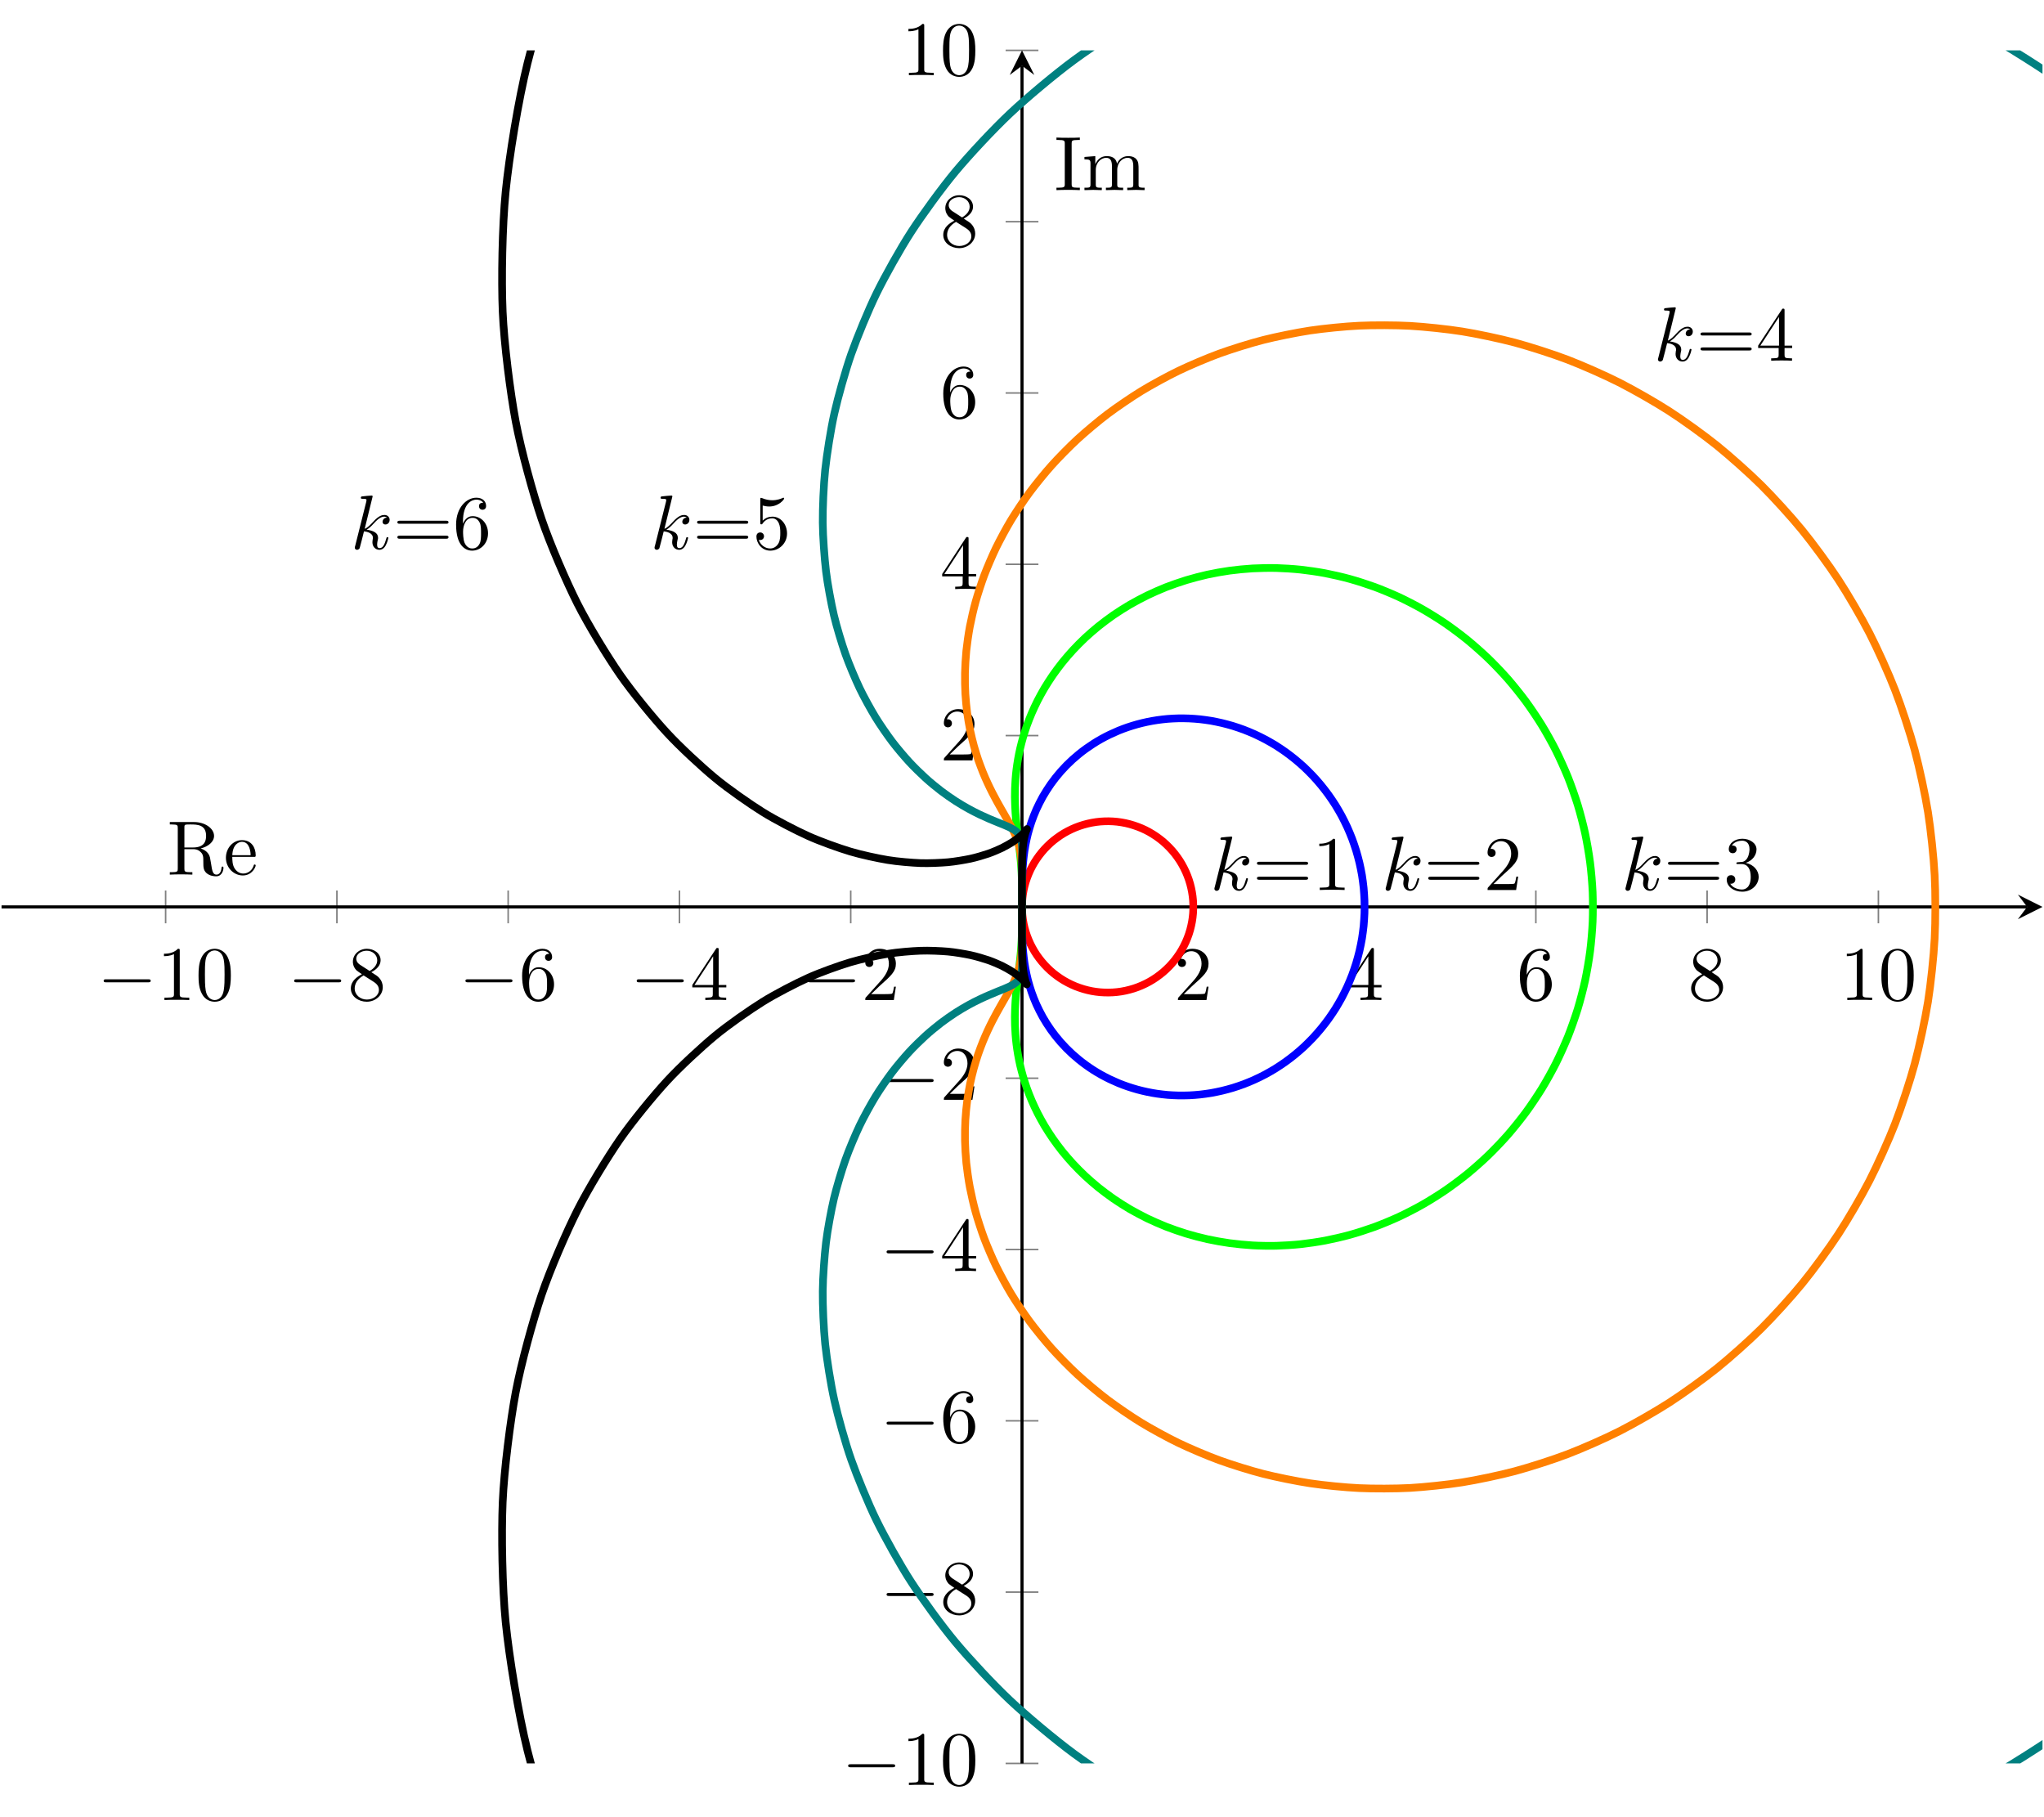 <?xml version="1.0" encoding="UTF-8"?>
<svg xmlns="http://www.w3.org/2000/svg" xmlns:xlink="http://www.w3.org/1999/xlink" width="264.903pt" height="235.45pt" viewBox="0 0 264.903 235.45" version="1.1">
<defs>
<g>
<symbol overflow="visible" id="glyph0-0">
<path style="stroke:none;" d=""/>
</symbol>
<symbol overflow="visible" id="glyph0-1">
<path style="stroke:none;" d="M 6.562 -2.297 C 6.734 -2.297 6.922 -2.297 6.922 -2.5 C 6.922 -2.688 6.734 -2.688 6.562 -2.688 L 1.172 -2.688 C 1 -2.688 0.828 -2.688 0.828 -2.5 C 0.828 -2.297 1 -2.297 1.172 -2.297 Z M 6.562 -2.297 "/>
</symbol>
<symbol overflow="visible" id="glyph1-0">
<path style="stroke:none;" d=""/>
</symbol>
<symbol overflow="visible" id="glyph1-1">
<path style="stroke:none;" d="M 2.938 -6.375 C 2.938 -6.625 2.938 -6.641 2.703 -6.641 C 2.078 -6 1.203 -6 0.891 -6 L 0.891 -5.688 C 1.094 -5.688 1.672 -5.688 2.188 -5.953 L 2.188 -0.781 C 2.188 -0.422 2.156 -0.312 1.266 -0.312 L 0.953 -0.312 L 0.953 0 C 1.297 -0.031 2.156 -0.031 2.562 -0.031 C 2.953 -0.031 3.828 -0.031 4.172 0 L 4.172 -0.312 L 3.859 -0.312 C 2.953 -0.312 2.938 -0.422 2.938 -0.781 Z M 2.938 -6.375 "/>
</symbol>
<symbol overflow="visible" id="glyph1-2">
<path style="stroke:none;" d="M 4.578 -3.188 C 4.578 -3.984 4.531 -4.781 4.188 -5.516 C 3.734 -6.484 2.906 -6.641 2.5 -6.641 C 1.891 -6.641 1.172 -6.375 0.75 -5.453 C 0.438 -4.766 0.391 -3.984 0.391 -3.188 C 0.391 -2.438 0.422 -1.547 0.844 -0.781 C 1.266 0.016 2 0.219 2.484 0.219 C 3.016 0.219 3.781 0.016 4.219 -0.938 C 4.531 -1.625 4.578 -2.406 4.578 -3.188 Z M 2.484 0 C 2.094 0 1.5 -0.25 1.328 -1.203 C 1.219 -1.797 1.219 -2.719 1.219 -3.312 C 1.219 -3.953 1.219 -4.609 1.297 -5.141 C 1.484 -6.328 2.234 -6.422 2.484 -6.422 C 2.812 -6.422 3.469 -6.234 3.656 -5.25 C 3.766 -4.688 3.766 -3.938 3.766 -3.312 C 3.766 -2.562 3.766 -1.891 3.656 -1.25 C 3.5 -0.297 2.938 0 2.484 0 Z M 2.484 0 "/>
</symbol>
<symbol overflow="visible" id="glyph1-3">
<path style="stroke:none;" d="M 1.625 -4.562 C 1.172 -4.859 1.125 -5.188 1.125 -5.359 C 1.125 -5.969 1.781 -6.391 2.484 -6.391 C 3.203 -6.391 3.844 -5.875 3.844 -5.156 C 3.844 -4.578 3.453 -4.109 2.859 -3.766 Z M 3.078 -3.609 C 3.797 -3.984 4.281 -4.5 4.281 -5.156 C 4.281 -6.078 3.406 -6.641 2.5 -6.641 C 1.5 -6.641 0.688 -5.906 0.688 -4.969 C 0.688 -4.797 0.703 -4.344 1.125 -3.875 C 1.234 -3.766 1.609 -3.516 1.859 -3.344 C 1.281 -3.047 0.422 -2.5 0.422 -1.5 C 0.422 -0.453 1.438 0.219 2.484 0.219 C 3.609 0.219 4.562 -0.609 4.562 -1.672 C 4.562 -2.031 4.453 -2.484 4.062 -2.906 C 3.875 -3.109 3.719 -3.203 3.078 -3.609 Z M 2.078 -3.188 L 3.312 -2.406 C 3.594 -2.219 4.062 -1.922 4.062 -1.312 C 4.062 -0.578 3.312 -0.062 2.5 -0.062 C 1.641 -0.062 0.922 -0.672 0.922 -1.5 C 0.922 -2.078 1.234 -2.719 2.078 -3.188 Z M 2.078 -3.188 "/>
</symbol>
<symbol overflow="visible" id="glyph1-4">
<path style="stroke:none;" d="M 1.312 -3.266 L 1.312 -3.516 C 1.312 -6.031 2.547 -6.391 3.062 -6.391 C 3.297 -6.391 3.719 -6.328 3.938 -5.984 C 3.781 -5.984 3.391 -5.984 3.391 -5.547 C 3.391 -5.234 3.625 -5.078 3.844 -5.078 C 4 -5.078 4.312 -5.172 4.312 -5.562 C 4.312 -6.156 3.875 -6.641 3.047 -6.641 C 1.766 -6.641 0.422 -5.359 0.422 -3.156 C 0.422 -0.484 1.578 0.219 2.5 0.219 C 3.609 0.219 4.562 -0.719 4.562 -2.031 C 4.562 -3.297 3.672 -4.25 2.562 -4.25 C 1.891 -4.25 1.516 -3.75 1.312 -3.266 Z M 2.5 -0.062 C 1.875 -0.062 1.578 -0.656 1.516 -0.812 C 1.328 -1.281 1.328 -2.078 1.328 -2.25 C 1.328 -3.031 1.656 -4.031 2.547 -4.031 C 2.719 -4.031 3.172 -4.031 3.484 -3.406 C 3.656 -3.047 3.656 -2.531 3.656 -2.047 C 3.656 -1.562 3.656 -1.062 3.484 -0.703 C 3.188 -0.109 2.734 -0.062 2.5 -0.062 Z M 2.5 -0.062 "/>
</symbol>
<symbol overflow="visible" id="glyph1-5">
<path style="stroke:none;" d="M 2.938 -1.641 L 2.938 -0.781 C 2.938 -0.422 2.906 -0.312 2.172 -0.312 L 1.969 -0.312 L 1.969 0 C 2.375 -0.031 2.891 -0.031 3.312 -0.031 C 3.734 -0.031 4.25 -0.031 4.672 0 L 4.672 -0.312 L 4.453 -0.312 C 3.719 -0.312 3.703 -0.422 3.703 -0.781 L 3.703 -1.641 L 4.688 -1.641 L 4.688 -1.953 L 3.703 -1.953 L 3.703 -6.484 C 3.703 -6.688 3.703 -6.75 3.531 -6.75 C 3.453 -6.75 3.422 -6.75 3.344 -6.625 L 0.281 -1.953 L 0.281 -1.641 Z M 2.984 -1.953 L 0.562 -1.953 L 2.984 -5.672 Z M 2.984 -1.953 "/>
</symbol>
<symbol overflow="visible" id="glyph1-6">
<path style="stroke:none;" d="M 1.266 -0.766 L 2.328 -1.797 C 3.875 -3.172 4.469 -3.703 4.469 -4.703 C 4.469 -5.844 3.578 -6.641 2.359 -6.641 C 1.234 -6.641 0.5 -5.719 0.5 -4.828 C 0.5 -4.281 1 -4.281 1.031 -4.281 C 1.203 -4.281 1.547 -4.391 1.547 -4.812 C 1.547 -5.062 1.359 -5.328 1.016 -5.328 C 0.938 -5.328 0.922 -5.328 0.891 -5.312 C 1.109 -5.969 1.656 -6.328 2.234 -6.328 C 3.141 -6.328 3.562 -5.516 3.562 -4.703 C 3.562 -3.906 3.078 -3.125 2.516 -2.5 L 0.609 -0.375 C 0.5 -0.266 0.5 -0.234 0.5 0 L 4.203 0 L 4.469 -1.734 L 4.234 -1.734 C 4.172 -1.438 4.109 -1 4 -0.844 C 3.938 -0.766 3.281 -0.766 3.062 -0.766 Z M 1.266 -0.766 "/>
</symbol>
<symbol overflow="visible" id="glyph1-7">
<path style="stroke:none;" d="M 6.844 -3.266 C 7 -3.266 7.188 -3.266 7.188 -3.453 C 7.188 -3.656 7 -3.656 6.859 -3.656 L 0.891 -3.656 C 0.75 -3.656 0.562 -3.656 0.562 -3.453 C 0.562 -3.266 0.75 -3.266 0.891 -3.266 Z M 6.859 -1.328 C 7 -1.328 7.188 -1.328 7.188 -1.531 C 7.188 -1.719 7 -1.719 6.844 -1.719 L 0.891 -1.719 C 0.75 -1.719 0.562 -1.719 0.562 -1.531 C 0.562 -1.328 0.75 -1.328 0.891 -1.328 Z M 6.859 -1.328 "/>
</symbol>
<symbol overflow="visible" id="glyph1-8">
<path style="stroke:none;" d="M 2.891 -3.516 C 3.703 -3.781 4.281 -4.469 4.281 -5.266 C 4.281 -6.078 3.406 -6.641 2.453 -6.641 C 1.453 -6.641 0.688 -6.047 0.688 -5.281 C 0.688 -4.953 0.906 -4.766 1.203 -4.766 C 1.5 -4.766 1.703 -4.984 1.703 -5.281 C 1.703 -5.766 1.234 -5.766 1.094 -5.766 C 1.391 -6.266 2.047 -6.391 2.406 -6.391 C 2.828 -6.391 3.375 -6.172 3.375 -5.281 C 3.375 -5.156 3.344 -4.578 3.094 -4.141 C 2.797 -3.656 2.453 -3.625 2.203 -3.625 C 2.125 -3.609 1.891 -3.594 1.812 -3.594 C 1.734 -3.578 1.672 -3.562 1.672 -3.469 C 1.672 -3.359 1.734 -3.359 1.906 -3.359 L 2.344 -3.359 C 3.156 -3.359 3.531 -2.688 3.531 -1.703 C 3.531 -0.344 2.844 -0.062 2.406 -0.062 C 1.969 -0.062 1.219 -0.234 0.875 -0.812 C 1.219 -0.766 1.531 -0.984 1.531 -1.359 C 1.531 -1.719 1.266 -1.922 0.984 -1.922 C 0.734 -1.922 0.422 -1.781 0.422 -1.344 C 0.422 -0.438 1.344 0.219 2.438 0.219 C 3.656 0.219 4.562 -0.688 4.562 -1.703 C 4.562 -2.516 3.922 -3.297 2.891 -3.516 Z M 2.891 -3.516 "/>
</symbol>
<symbol overflow="visible" id="glyph1-9">
<path style="stroke:none;" d="M 4.469 -2 C 4.469 -3.188 3.656 -4.188 2.578 -4.188 C 2.109 -4.188 1.672 -4.031 1.312 -3.672 L 1.312 -5.625 C 1.516 -5.562 1.844 -5.5 2.156 -5.5 C 3.391 -5.5 4.094 -6.406 4.094 -6.531 C 4.094 -6.594 4.062 -6.641 3.984 -6.641 C 3.984 -6.641 3.953 -6.641 3.906 -6.609 C 3.703 -6.516 3.219 -6.312 2.547 -6.312 C 2.156 -6.312 1.688 -6.391 1.219 -6.594 C 1.141 -6.625 1.125 -6.625 1.109 -6.625 C 1 -6.625 1 -6.547 1 -6.391 L 1 -3.438 C 1 -3.266 1 -3.188 1.141 -3.188 C 1.219 -3.188 1.234 -3.203 1.281 -3.266 C 1.391 -3.422 1.75 -3.969 2.562 -3.969 C 3.078 -3.969 3.328 -3.516 3.406 -3.328 C 3.562 -2.953 3.594 -2.578 3.594 -2.078 C 3.594 -1.719 3.594 -1.125 3.344 -0.703 C 3.109 -0.312 2.734 -0.062 2.281 -0.062 C 1.562 -0.062 0.984 -0.594 0.812 -1.172 C 0.844 -1.172 0.875 -1.156 0.984 -1.156 C 1.312 -1.156 1.484 -1.406 1.484 -1.641 C 1.484 -1.891 1.312 -2.141 0.984 -2.141 C 0.844 -2.141 0.5 -2.062 0.5 -1.609 C 0.5 -0.75 1.188 0.219 2.297 0.219 C 3.453 0.219 4.469 -0.734 4.469 -2 Z M 4.469 -2 "/>
</symbol>
<symbol overflow="visible" id="glyph1-10">
<path style="stroke:none;" d="M 2.234 -3.516 L 2.234 -6.094 C 2.234 -6.328 2.234 -6.453 2.453 -6.484 C 2.547 -6.5 2.844 -6.5 3.047 -6.5 C 3.938 -6.5 5.047 -6.453 5.047 -5.016 C 5.047 -4.328 4.812 -3.516 3.344 -3.516 Z M 4.344 -3.391 C 5.297 -3.625 6.078 -4.234 6.078 -5.016 C 6.078 -5.969 4.938 -6.812 3.484 -6.812 L 0.344 -6.812 L 0.344 -6.5 L 0.594 -6.5 C 1.359 -6.5 1.375 -6.391 1.375 -6.031 L 1.375 -0.781 C 1.375 -0.422 1.359 -0.312 0.594 -0.312 L 0.344 -0.312 L 0.344 0 C 0.703 -0.031 1.422 -0.031 1.797 -0.031 C 2.188 -0.031 2.906 -0.031 3.266 0 L 3.266 -0.312 L 3.016 -0.312 C 2.25 -0.312 2.234 -0.422 2.234 -0.781 L 2.234 -3.297 L 3.375 -3.297 C 3.531 -3.297 3.953 -3.297 4.312 -2.953 C 4.688 -2.609 4.688 -2.297 4.688 -1.625 C 4.688 -0.984 4.688 -0.578 5.094 -0.203 C 5.5 0.156 6.047 0.219 6.344 0.219 C 7.125 0.219 7.297 -0.594 7.297 -0.875 C 7.297 -0.938 7.297 -1.047 7.172 -1.047 C 7.062 -1.047 7.062 -0.953 7.047 -0.891 C 6.984 -0.172 6.641 0 6.391 0 C 5.906 0 5.828 -0.516 5.688 -1.438 L 5.547 -2.234 C 5.375 -2.875 4.891 -3.203 4.344 -3.391 Z M 4.344 -3.391 "/>
</symbol>
<symbol overflow="visible" id="glyph1-11">
<path style="stroke:none;" d="M 1.109 -2.516 C 1.172 -4 2.016 -4.25 2.359 -4.25 C 3.375 -4.25 3.484 -2.906 3.484 -2.516 Z M 1.109 -2.297 L 3.891 -2.297 C 4.109 -2.297 4.141 -2.297 4.141 -2.516 C 4.141 -3.5 3.594 -4.469 2.359 -4.469 C 1.203 -4.469 0.281 -3.438 0.281 -2.188 C 0.281 -0.859 1.328 0.109 2.469 0.109 C 3.688 0.109 4.141 -1 4.141 -1.188 C 4.141 -1.281 4.062 -1.312 4 -1.312 C 3.922 -1.312 3.891 -1.25 3.875 -1.172 C 3.531 -0.141 2.625 -0.141 2.531 -0.141 C 2.031 -0.141 1.641 -0.438 1.406 -0.812 C 1.109 -1.281 1.109 -1.938 1.109 -2.297 Z M 1.109 -2.297 "/>
</symbol>
<symbol overflow="visible" id="glyph1-12">
<path style="stroke:none;" d="M 2.25 -6.031 C 2.25 -6.391 2.266 -6.5 3.062 -6.5 L 3.312 -6.5 L 3.312 -6.812 C 2.969 -6.781 2.188 -6.781 1.797 -6.781 C 1.422 -6.781 0.625 -6.781 0.281 -6.812 L 0.281 -6.5 L 0.531 -6.5 C 1.328 -6.5 1.359 -6.391 1.359 -6.031 L 1.359 -0.781 C 1.359 -0.422 1.328 -0.312 0.531 -0.312 L 0.281 -0.312 L 0.281 0 C 0.625 -0.031 1.422 -0.031 1.797 -0.031 C 2.188 -0.031 2.969 -0.031 3.312 0 L 3.312 -0.312 L 3.062 -0.312 C 2.266 -0.312 2.25 -0.422 2.25 -0.781 Z M 2.25 -6.031 "/>
</symbol>
<symbol overflow="visible" id="glyph1-13">
<path style="stroke:none;" d="M 1.094 -3.422 L 1.094 -0.75 C 1.094 -0.312 0.984 -0.312 0.312 -0.312 L 0.312 0 C 0.672 -0.016 1.172 -0.031 1.453 -0.031 C 1.703 -0.031 2.219 -0.016 2.562 0 L 2.562 -0.312 C 1.891 -0.312 1.781 -0.312 1.781 -0.75 L 1.781 -2.594 C 1.781 -3.625 2.5 -4.188 3.125 -4.188 C 3.766 -4.188 3.875 -3.656 3.875 -3.078 L 3.875 -0.75 C 3.875 -0.312 3.766 -0.312 3.094 -0.312 L 3.094 0 C 3.438 -0.016 3.953 -0.031 4.219 -0.031 C 4.469 -0.031 5 -0.016 5.328 0 L 5.328 -0.312 C 4.672 -0.312 4.562 -0.312 4.562 -0.75 L 4.562 -2.594 C 4.562 -3.625 5.266 -4.188 5.906 -4.188 C 6.531 -4.188 6.641 -3.656 6.641 -3.078 L 6.641 -0.75 C 6.641 -0.312 6.531 -0.312 5.859 -0.312 L 5.859 0 C 6.203 -0.016 6.719 -0.031 6.984 -0.031 C 7.25 -0.031 7.766 -0.016 8.109 0 L 8.109 -0.312 C 7.594 -0.312 7.344 -0.312 7.328 -0.609 L 7.328 -2.516 C 7.328 -3.375 7.328 -3.672 7.016 -4.031 C 6.875 -4.203 6.547 -4.406 5.969 -4.406 C 5.141 -4.406 4.688 -3.812 4.531 -3.422 C 4.391 -4.297 3.656 -4.406 3.203 -4.406 C 2.469 -4.406 2 -3.984 1.719 -3.359 L 1.719 -4.406 L 0.312 -4.297 L 0.312 -3.984 C 1.016 -3.984 1.094 -3.922 1.094 -3.422 Z M 1.094 -3.422 "/>
</symbol>
<symbol overflow="visible" id="glyph2-0">
<path style="stroke:none;" d=""/>
</symbol>
<symbol overflow="visible" id="glyph2-1">
<path style="stroke:none;" d="M 2.859 -6.812 C 2.859 -6.812 2.859 -6.922 2.734 -6.922 C 2.5 -6.922 1.781 -6.844 1.516 -6.812 C 1.438 -6.812 1.328 -6.797 1.328 -6.625 C 1.328 -6.5 1.422 -6.5 1.562 -6.5 C 2.047 -6.5 2.062 -6.438 2.062 -6.328 L 2.031 -6.125 L 0.594 -0.391 C 0.547 -0.25 0.547 -0.234 0.547 -0.172 C 0.547 0.062 0.75 0.109 0.844 0.109 C 0.969 0.109 1.109 0.016 1.172 -0.094 C 1.219 -0.188 1.672 -2.031 1.734 -2.281 C 2.078 -2.25 2.891 -2.094 2.891 -1.438 C 2.891 -1.359 2.891 -1.328 2.859 -1.219 C 2.844 -1.109 2.828 -0.984 2.828 -0.875 C 2.828 -0.297 3.219 0.109 3.734 0.109 C 4.031 0.109 4.312 -0.047 4.531 -0.422 C 4.781 -0.859 4.891 -1.406 4.891 -1.422 C 4.891 -1.531 4.797 -1.531 4.766 -1.531 C 4.672 -1.531 4.656 -1.484 4.625 -1.344 C 4.422 -0.625 4.203 -0.109 3.766 -0.109 C 3.562 -0.109 3.438 -0.219 3.438 -0.578 C 3.438 -0.75 3.484 -0.984 3.516 -1.141 C 3.562 -1.312 3.562 -1.344 3.562 -1.453 C 3.562 -2.094 2.938 -2.375 2.078 -2.5 C 2.391 -2.672 2.719 -2.984 2.938 -3.234 C 3.422 -3.766 3.875 -4.188 4.359 -4.188 C 4.422 -4.188 4.438 -4.188 4.453 -4.172 C 4.578 -4.156 4.578 -4.156 4.672 -4.094 C 4.688 -4.094 4.688 -4.078 4.703 -4.062 C 4.234 -4.031 4.141 -3.641 4.141 -3.516 C 4.141 -3.359 4.25 -3.172 4.516 -3.172 C 4.781 -3.172 5.062 -3.391 5.062 -3.781 C 5.062 -4.078 4.828 -4.406 4.391 -4.406 C 4.109 -4.406 3.656 -4.328 2.938 -3.531 C 2.594 -3.156 2.203 -2.75 1.828 -2.609 Z M 2.859 -6.812 "/>
</symbol>
</g>
<clipPath id="clip1">
  <path d="M 261 115 L 264.902 115 L 264.902 120 L 261 120 Z M 261 115 "/>
</clipPath>
<clipPath id="clip2">
  <path d="M 110 28 L 264.707 28 L 264.707 207 L 110 207 Z M 110 28 "/>
</clipPath>
<clipPath id="clip3">
  <path d="M 92 6.527 L 264.707 6.527 L 264.707 228.504 L 92 228.504 Z M 92 6.527 "/>
</clipPath>
<clipPath id="clip4">
  <path d="M 50 6.527 L 264.707 6.527 L 264.707 228.504 L 50 228.504 Z M 50 6.527 "/>
</clipPath>
</defs>
<g id="surface1">
<path style="fill:none;stroke-width:0.199;stroke-linecap:butt;stroke-linejoin:miter;stroke:rgb(50%,50%,50%);stroke-opacity:1;stroke-miterlimit:10;" d="M -0 108.863 L -0 113.113 M 22.199 108.863 L 22.199 113.113 M 44.394 108.863 L 44.394 113.113 M 66.594 108.863 L 66.594 113.113 M 88.789 108.863 L 88.789 113.113 M 133.187 108.863 L 133.187 113.113 M 155.383 108.863 L 155.383 113.113 M 177.582 108.863 L 177.582 113.113 M 199.777 108.863 L 199.777 113.113 M 221.976 108.863 L 221.976 113.113 " transform="matrix(1,0,0,-1,21.465,228.504)"/>
<path style="fill:none;stroke-width:0.199;stroke-linecap:butt;stroke-linejoin:miter;stroke:rgb(50%,50%,50%);stroke-opacity:1;stroke-miterlimit:10;" d="M 108.863 0 L 113.113 0 M 108.863 22.199 L 113.113 22.199 M 108.863 44.395 L 113.113 44.395 M 108.863 66.594 L 113.113 66.594 M 108.863 88.789 L 113.113 88.789 M 108.863 133.188 L 113.113 133.188 M 108.863 155.383 L 113.113 155.383 M 108.863 177.582 L 113.113 177.582 M 108.863 199.777 L 113.113 199.777 M 108.863 221.977 L 113.113 221.977 " transform="matrix(1,0,0,-1,21.465,228.504)"/>
<path style="fill:none;stroke-width:0.399;stroke-linecap:butt;stroke-linejoin:miter;stroke:rgb(0%,0%,0%);stroke-opacity:1;stroke-miterlimit:10;" d="M -21.266 110.988 L 241.25 110.988 " transform="matrix(1,0,0,-1,21.465,228.504)"/>
<g clip-path="url(#clip1)" clip-rule="nonzero">
<path style=" stroke:none;fill-rule:nonzero;fill:rgb(0%,0%,0%);fill-opacity:1;" d="M 264.707 117.516 L 261.52 115.922 L 262.715 117.516 L 261.52 119.109 "/>
</g>
<path style="fill:none;stroke-width:0.399;stroke-linecap:butt;stroke-linejoin:miter;stroke:rgb(0%,0%,0%);stroke-opacity:1;stroke-miterlimit:10;" d="M 110.988 0 L 110.988 219.984 " transform="matrix(1,0,0,-1,21.465,228.504)"/>
<path style=" stroke:none;fill-rule:nonzero;fill:rgb(0%,0%,0%);fill-opacity:1;" d="M 132.453 6.527 L 130.859 9.715 L 132.453 8.52 L 134.047 9.715 "/>
<g style="fill:rgb(0%,0%,0%);fill-opacity:1;">
  <use xlink:href="#glyph0-1" x="12.609" y="129.584"/>
</g>
<g style="fill:rgb(0%,0%,0%);fill-opacity:1;">
  <use xlink:href="#glyph1-1" x="20.358" y="129.584"/>
  <use xlink:href="#glyph1-2" x="25.339" y="129.584"/>
</g>
<g style="fill:rgb(0%,0%,0%);fill-opacity:1;">
  <use xlink:href="#glyph0-1" x="37.297" y="129.584"/>
</g>
<g style="fill:rgb(0%,0%,0%);fill-opacity:1;">
  <use xlink:href="#glyph1-3" x="45.046" y="129.584"/>
</g>
<g style="fill:rgb(0%,0%,0%);fill-opacity:1;">
  <use xlink:href="#glyph0-1" x="59.494" y="129.584"/>
</g>
<g style="fill:rgb(0%,0%,0%);fill-opacity:1;">
  <use xlink:href="#glyph1-4" x="67.243" y="129.584"/>
</g>
<g style="fill:rgb(0%,0%,0%);fill-opacity:1;">
  <use xlink:href="#glyph0-1" x="81.692" y="129.584"/>
</g>
<g style="fill:rgb(0%,0%,0%);fill-opacity:1;">
  <use xlink:href="#glyph1-5" x="89.441" y="129.584"/>
</g>
<g style="fill:rgb(0%,0%,0%);fill-opacity:1;">
  <use xlink:href="#glyph0-1" x="103.889" y="129.584"/>
</g>
<g style="fill:rgb(0%,0%,0%);fill-opacity:1;">
  <use xlink:href="#glyph1-6" x="111.638" y="129.584"/>
</g>
<g style="fill:rgb(0%,0%,0%);fill-opacity:1;">
  <use xlink:href="#glyph1-6" x="152.158" y="129.584"/>
</g>
<g style="fill:rgb(0%,0%,0%);fill-opacity:1;">
  <use xlink:href="#glyph1-5" x="174.355" y="129.584"/>
</g>
<g style="fill:rgb(0%,0%,0%);fill-opacity:1;">
  <use xlink:href="#glyph1-4" x="196.553" y="129.584"/>
</g>
<g style="fill:rgb(0%,0%,0%);fill-opacity:1;">
  <use xlink:href="#glyph1-3" x="218.75" y="129.584"/>
</g>
<g style="fill:rgb(0%,0%,0%);fill-opacity:1;">
  <use xlink:href="#glyph1-1" x="238.457" y="129.584"/>
  <use xlink:href="#glyph1-2" x="243.438" y="129.584"/>
</g>
<g style="fill:rgb(0%,0%,0%);fill-opacity:1;">
  <use xlink:href="#glyph0-1" x="109.094" y="231.299"/>
</g>
<g style="fill:rgb(0%,0%,0%);fill-opacity:1;">
  <use xlink:href="#glyph1-1" x="116.843" y="231.299"/>
  <use xlink:href="#glyph1-2" x="121.824" y="231.299"/>
</g>
<g style="fill:rgb(0%,0%,0%);fill-opacity:1;">
  <use xlink:href="#glyph0-1" x="114.075" y="209.102"/>
</g>
<g style="fill:rgb(0%,0%,0%);fill-opacity:1;">
  <use xlink:href="#glyph1-3" x="121.824" y="209.102"/>
</g>
<g style="fill:rgb(0%,0%,0%);fill-opacity:1;">
  <use xlink:href="#glyph0-1" x="114.075" y="186.905"/>
</g>
<g style="fill:rgb(0%,0%,0%);fill-opacity:1;">
  <use xlink:href="#glyph1-4" x="121.824" y="186.905"/>
</g>
<g style="fill:rgb(0%,0%,0%);fill-opacity:1;">
  <use xlink:href="#glyph0-1" x="114.075" y="164.707"/>
</g>
<g style="fill:rgb(0%,0%,0%);fill-opacity:1;">
  <use xlink:href="#glyph1-5" x="121.824" y="164.707"/>
</g>
<g style="fill:rgb(0%,0%,0%);fill-opacity:1;">
  <use xlink:href="#glyph0-1" x="114.075" y="142.51"/>
</g>
<g style="fill:rgb(0%,0%,0%);fill-opacity:1;">
  <use xlink:href="#glyph1-6" x="121.824" y="142.51"/>
</g>
<g style="fill:rgb(0%,0%,0%);fill-opacity:1;">
  <use xlink:href="#glyph1-6" x="121.824" y="98.53"/>
</g>
<g style="fill:rgb(0%,0%,0%);fill-opacity:1;">
  <use xlink:href="#glyph1-5" x="121.824" y="76.333"/>
</g>
<g style="fill:rgb(0%,0%,0%);fill-opacity:1;">
  <use xlink:href="#glyph1-4" x="121.824" y="54.136"/>
</g>
<g style="fill:rgb(0%,0%,0%);fill-opacity:1;">
  <use xlink:href="#glyph1-3" x="121.824" y="31.938"/>
</g>
<g style="fill:rgb(0%,0%,0%);fill-opacity:1;">
  <use xlink:href="#glyph1-1" x="116.843" y="9.741"/>
  <use xlink:href="#glyph1-2" x="121.824" y="9.741"/>
</g>
<path style="fill:none;stroke-width:0.996;stroke-linecap:butt;stroke-linejoin:miter;stroke:rgb(100%,0%,0%);stroke-opacity:1;stroke-miterlimit:10;" d="M 110.988 110.988 C 110.988 110.988 110.996 111.387 111 111.535 C 111.008 111.688 111.027 111.934 111.043 112.086 C 111.058 112.234 111.086 112.481 111.109 112.629 C 111.133 112.781 111.176 113.02 111.203 113.172 C 111.234 113.32 111.289 113.559 111.324 113.707 C 111.363 113.852 111.43 114.09 111.472 114.234 C 111.519 114.379 111.594 114.613 111.648 114.754 C 111.699 114.899 111.789 115.125 111.847 115.266 C 111.906 115.406 112.004 115.629 112.07 115.77 C 112.137 115.906 112.246 116.125 112.32 116.258 C 112.39 116.391 112.512 116.606 112.59 116.734 C 112.672 116.863 112.801 117.07 112.887 117.195 C 112.972 117.324 113.113 117.524 113.207 117.645 C 113.297 117.766 113.449 117.957 113.547 118.074 C 113.644 118.192 113.805 118.375 113.906 118.488 C 114.008 118.602 114.18 118.777 114.289 118.883 C 114.394 118.992 114.574 119.16 114.687 119.262 C 114.801 119.363 114.988 119.52 115.105 119.617 C 115.222 119.711 115.418 119.859 115.543 119.949 C 115.664 120.039 115.863 120.18 115.992 120.266 C 116.121 120.348 116.328 120.477 116.457 120.555 C 116.59 120.633 116.805 120.75 116.937 120.82 C 117.074 120.891 117.293 121 117.43 121.063 C 117.57 121.125 117.793 121.223 117.933 121.281 C 118.078 121.34 118.305 121.422 118.449 121.473 C 118.594 121.524 118.824 121.598 118.972 121.641 C 119.117 121.684 119.355 121.746 119.504 121.781 C 119.652 121.817 119.89 121.867 120.039 121.895 C 120.187 121.926 120.43 121.965 120.582 121.984 C 120.734 122.004 120.976 122.031 121.129 122.047 C 121.277 122.059 121.523 122.074 121.676 122.078 C 121.828 122.086 122.07 122.086 122.222 122.086 C 122.375 122.086 122.621 122.074 122.773 122.067 C 122.926 122.055 123.168 122.035 123.32 122.02 C 123.472 122 123.715 121.969 123.863 121.945 C 124.015 121.918 124.254 121.875 124.402 121.844 C 124.551 121.813 124.789 121.754 124.937 121.715 C 125.086 121.676 125.32 121.606 125.465 121.559 C 125.609 121.516 125.84 121.434 125.984 121.379 C 126.125 121.328 126.351 121.234 126.492 121.176 C 126.633 121.113 126.855 121.012 126.992 120.945 C 127.129 120.879 127.344 120.766 127.476 120.692 C 127.609 120.617 127.82 120.492 127.949 120.41 C 128.078 120.332 128.285 120.195 128.41 120.109 C 128.535 120.024 128.73 119.879 128.851 119.785 C 128.972 119.695 129.164 119.539 129.281 119.442 C 129.394 119.344 129.578 119.18 129.687 119.074 C 129.801 118.969 129.972 118.797 130.078 118.688 C 130.183 118.578 130.351 118.399 130.449 118.285 C 130.551 118.168 130.707 117.981 130.801 117.863 C 130.894 117.742 131.043 117.547 131.129 117.422 C 131.219 117.297 131.355 117.098 131.437 116.969 C 131.519 116.84 131.644 116.629 131.722 116.496 C 131.797 116.367 131.914 116.149 131.98 116.016 C 132.051 115.879 132.156 115.656 132.219 115.52 C 132.281 115.379 132.375 115.156 132.43 115.012 C 132.484 114.871 132.57 114.641 132.617 114.496 C 132.664 114.352 132.738 114.117 132.777 113.973 C 132.82 113.824 132.879 113.586 132.91 113.438 C 132.945 113.289 132.992 113.051 133.019 112.899 C 133.047 112.75 133.082 112.508 133.101 112.356 C 133.121 112.207 133.144 111.961 133.156 111.813 C 133.168 111.66 133.18 111.414 133.183 111.262 C 133.187 111.109 133.187 110.867 133.183 110.715 C 133.18 110.563 133.168 110.317 133.156 110.164 C 133.144 110.012 133.121 109.77 133.101 109.617 C 133.082 109.469 133.047 109.227 133.019 109.074 C 132.992 108.926 132.945 108.688 132.91 108.539 C 132.879 108.391 132.82 108.152 132.777 108.004 C 132.738 107.859 132.664 107.625 132.617 107.481 C 132.57 107.336 132.484 107.106 132.43 106.965 C 132.375 106.82 132.281 106.598 132.219 106.457 C 132.156 106.317 132.051 106.098 131.98 105.961 C 131.914 105.824 131.797 105.609 131.722 105.477 C 131.644 105.348 131.519 105.137 131.437 105.008 C 131.355 104.879 131.219 104.676 131.129 104.555 C 131.043 104.43 130.894 104.234 130.801 104.113 C 130.707 103.996 130.551 103.805 130.449 103.692 C 130.351 103.578 130.183 103.399 130.078 103.285 C 129.972 103.176 129.801 103.004 129.687 102.902 C 129.578 102.797 129.394 102.633 129.281 102.535 C 129.164 102.438 128.972 102.281 128.851 102.192 C 128.73 102.098 128.535 101.953 128.41 101.867 C 128.285 101.777 128.078 101.645 127.949 101.563 C 127.82 101.484 127.609 101.359 127.476 101.285 C 127.344 101.211 127.129 101.098 126.992 101.031 C 126.855 100.965 126.633 100.863 126.492 100.801 C 126.351 100.742 126.125 100.649 125.984 100.594 C 125.84 100.543 125.609 100.461 125.465 100.414 C 125.32 100.371 125.086 100.301 124.937 100.262 C 124.789 100.223 124.551 100.164 124.402 100.133 C 124.254 100.102 124.015 100.059 123.863 100.031 C 123.715 100.008 123.472 99.977 123.32 99.957 C 123.168 99.942 122.926 99.918 122.773 99.91 C 122.621 99.902 122.375 99.891 122.222 99.891 C 122.07 99.887 121.828 99.891 121.676 99.899 C 121.523 99.902 121.277 99.918 121.129 99.93 C 120.976 99.945 120.734 99.973 120.582 99.992 C 120.43 100.012 120.187 100.051 120.039 100.078 C 119.89 100.109 119.652 100.16 119.504 100.195 C 119.355 100.231 119.117 100.293 118.972 100.336 C 118.824 100.379 118.594 100.453 118.449 100.504 C 118.305 100.551 118.078 100.637 117.933 100.695 C 117.793 100.754 117.57 100.848 117.43 100.914 C 117.293 100.977 117.074 101.086 116.937 101.156 C 116.805 101.227 116.59 101.344 116.457 101.422 C 116.328 101.5 116.121 101.629 115.992 101.711 C 115.863 101.797 115.664 101.934 115.543 102.024 C 115.418 102.113 115.222 102.266 115.105 102.359 C 114.988 102.457 114.801 102.613 114.687 102.715 C 114.574 102.817 114.394 102.984 114.289 103.09 C 114.18 103.199 114.008 103.375 113.906 103.488 C 113.805 103.598 113.644 103.785 113.547 103.902 C 113.449 104.02 113.297 104.211 113.207 104.332 C 113.113 104.453 112.972 104.652 112.887 104.777 C 112.801 104.906 112.672 105.113 112.59 105.242 C 112.512 105.371 112.39 105.586 112.32 105.719 C 112.246 105.852 112.137 106.07 112.07 106.207 C 112.004 106.344 111.906 106.57 111.847 106.711 C 111.789 106.848 111.699 107.078 111.648 107.219 C 111.594 107.363 111.519 107.598 111.472 107.742 C 111.43 107.887 111.363 108.121 111.324 108.27 C 111.289 108.418 111.234 108.656 111.203 108.805 C 111.176 108.957 111.133 109.195 111.109 109.348 C 111.086 109.496 111.058 109.738 111.043 109.891 C 111.027 110.043 111.008 110.285 111 110.438 C 110.996 110.59 110.988 110.988 110.988 110.988 " transform="matrix(1,0,0,-1,21.465,228.504)"/>
<path style="fill:none;stroke-width:0.996;stroke-linecap:butt;stroke-linejoin:miter;stroke:rgb(0%,0%,100%);stroke-opacity:1;stroke-miterlimit:10;" d="M 110.988 110.988 C 110.988 110.988 110.988 111.383 110.988 111.539 C 110.988 111.692 110.988 111.938 110.988 112.09 C 110.988 112.242 110.988 112.492 110.988 112.649 C 110.988 112.805 110.992 113.055 110.992 113.211 C 110.992 113.371 110.996 113.625 111 113.789 C 111 113.949 111.004 114.211 111.008 114.375 C 111.012 114.543 111.019 114.809 111.027 114.981 C 111.035 115.149 111.047 115.422 111.055 115.598 C 111.062 115.774 111.082 116.055 111.094 116.234 C 111.105 116.414 111.129 116.703 111.148 116.891 C 111.164 117.074 111.195 117.375 111.219 117.567 C 111.242 117.754 111.285 118.063 111.312 118.258 C 111.344 118.453 111.394 118.774 111.43 118.973 C 111.469 119.176 111.531 119.504 111.578 119.707 C 111.621 119.914 111.703 120.25 111.754 120.461 C 111.808 120.672 111.906 121.016 111.969 121.231 C 112.035 121.449 112.144 121.797 112.222 122.02 C 112.297 122.238 112.43 122.594 112.515 122.817 C 112.605 123.039 112.754 123.402 112.855 123.629 C 112.957 123.856 113.129 124.219 113.246 124.445 C 113.359 124.672 113.555 125.039 113.683 125.27 C 113.812 125.496 114.035 125.863 114.18 126.09 C 114.324 126.32 114.566 126.684 114.726 126.91 C 114.89 127.137 115.16 127.5 115.336 127.723 C 115.512 127.945 115.808 128.305 116.004 128.524 C 116.195 128.742 116.519 129.09 116.73 129.305 C 116.941 129.516 117.293 129.856 117.519 130.063 C 117.746 130.27 118.125 130.594 118.371 130.793 C 118.613 130.992 119.019 131.301 119.281 131.488 C 119.543 131.676 119.972 131.969 120.25 132.145 C 120.527 132.324 120.984 132.598 121.277 132.758 C 121.57 132.922 122.055 133.172 122.363 133.32 C 122.672 133.469 123.18 133.695 123.5 133.828 C 123.824 133.961 124.355 134.16 124.691 134.274 C 125.027 134.387 125.578 134.559 125.926 134.652 C 126.273 134.75 126.844 134.887 127.203 134.961 C 127.562 135.039 128.148 135.141 128.519 135.195 C 128.89 135.25 129.492 135.32 129.871 135.352 C 130.25 135.383 130.863 135.414 131.246 135.422 C 131.633 135.43 132.258 135.422 132.644 135.406 C 133.035 135.391 133.668 135.344 134.062 135.301 C 134.453 135.258 135.09 135.172 135.484 135.106 C 135.879 135.035 136.515 134.906 136.91 134.813 C 137.305 134.719 137.941 134.547 138.332 134.43 C 138.726 134.309 139.355 134.094 139.742 133.949 C 140.133 133.801 140.75 133.543 141.133 133.371 C 141.515 133.199 142.125 132.899 142.496 132.699 C 142.871 132.5 143.465 132.16 143.828 131.938 C 144.191 131.711 144.765 131.328 145.117 131.078 C 145.469 130.828 146.019 130.406 146.355 130.133 C 146.691 129.859 147.222 129.399 147.543 129.102 C 147.863 128.801 148.363 128.305 148.664 127.984 C 148.969 127.664 149.437 127.133 149.719 126.789 C 150.004 126.449 150.437 125.883 150.699 125.524 C 150.961 125.16 151.363 124.567 151.601 124.188 C 151.836 123.809 152.199 123.184 152.414 122.789 C 152.625 122.391 152.949 121.742 153.137 121.332 C 153.324 120.922 153.605 120.25 153.765 119.828 C 153.926 119.402 154.16 118.715 154.293 118.281 C 154.426 117.844 154.617 117.141 154.722 116.695 C 154.828 116.254 154.969 115.535 155.047 115.086 C 155.121 114.637 155.215 113.91 155.262 113.453 C 155.305 113 155.355 112.27 155.371 111.813 C 155.387 111.356 155.387 110.621 155.371 110.164 C 155.355 109.707 155.305 108.977 155.262 108.524 C 155.215 108.067 155.121 107.34 155.047 106.891 C 154.969 106.442 154.828 105.723 154.722 105.281 C 154.617 104.836 154.426 104.133 154.293 103.695 C 154.16 103.262 153.926 102.574 153.765 102.149 C 153.605 101.727 153.324 101.055 153.137 100.645 C 152.949 100.234 152.625 99.586 152.414 99.188 C 152.199 98.793 151.836 98.168 151.601 97.789 C 151.363 97.41 150.961 96.817 150.699 96.453 C 150.437 96.094 150.004 95.527 149.719 95.188 C 149.437 94.844 148.969 94.313 148.664 93.992 C 148.363 93.672 147.863 93.176 147.543 92.875 C 147.222 92.578 146.691 92.117 146.355 91.844 C 146.019 91.57 145.469 91.149 145.117 90.899 C 144.765 90.649 144.191 90.266 143.828 90.039 C 143.465 89.817 142.871 89.473 142.496 89.274 C 142.125 89.074 141.515 88.777 141.133 88.606 C 140.75 88.43 140.133 88.176 139.742 88.027 C 139.355 87.883 138.726 87.668 138.332 87.547 C 137.941 87.426 137.305 87.258 136.91 87.164 C 136.515 87.07 135.879 86.942 135.484 86.871 C 135.09 86.805 134.453 86.719 134.062 86.676 C 133.668 86.633 133.035 86.586 132.644 86.57 C 132.258 86.555 131.633 86.547 131.246 86.555 C 130.863 86.563 130.25 86.594 129.871 86.625 C 129.492 86.656 128.89 86.727 128.519 86.781 C 128.148 86.832 127.562 86.938 127.203 87.016 C 126.844 87.09 126.273 87.227 125.926 87.324 C 125.578 87.418 125.027 87.59 124.691 87.703 C 124.355 87.817 123.824 88.016 123.5 88.149 C 123.18 88.281 122.672 88.508 122.363 88.656 C 122.055 88.805 121.57 89.055 121.277 89.219 C 120.984 89.379 120.527 89.652 120.25 89.828 C 119.972 90.004 119.543 90.301 119.281 90.488 C 119.019 90.676 118.613 90.984 118.371 91.184 C 118.125 91.383 117.746 91.707 117.519 91.914 C 117.293 92.121 116.941 92.457 116.73 92.672 C 116.519 92.887 116.195 93.234 116.004 93.453 C 115.808 93.672 115.512 94.027 115.336 94.254 C 115.16 94.477 114.89 94.84 114.726 95.067 C 114.566 95.289 114.324 95.656 114.18 95.883 C 114.035 96.113 113.812 96.481 113.683 96.707 C 113.555 96.938 113.359 97.301 113.246 97.531 C 113.129 97.758 112.957 98.121 112.855 98.348 C 112.754 98.574 112.605 98.934 112.515 99.16 C 112.43 99.383 112.297 99.738 112.222 99.957 C 112.144 100.18 112.035 100.527 111.969 100.742 C 111.906 100.961 111.808 101.305 111.754 101.516 C 111.703 101.727 111.621 102.063 111.578 102.266 C 111.531 102.473 111.469 102.801 111.43 103 C 111.394 103.203 111.344 103.52 111.312 103.715 C 111.285 103.914 111.242 104.223 111.219 104.41 C 111.195 104.602 111.164 104.902 111.148 105.086 C 111.129 105.27 111.105 105.563 111.094 105.742 C 111.082 105.922 111.062 106.203 111.055 106.379 C 111.047 106.551 111.035 106.828 111.027 106.996 C 111.019 107.168 111.012 107.434 111.008 107.598 C 111.004 107.766 111 108.027 111 108.188 C 110.996 108.348 110.992 108.606 110.992 108.762 C 110.992 108.922 110.988 109.172 110.988 109.328 C 110.988 109.484 110.988 109.731 110.988 109.887 C 110.988 110.039 110.988 110.285 110.988 110.438 C 110.988 110.59 110.988 110.988 110.988 110.988 " transform="matrix(1,0,0,-1,21.465,228.504)"/>
<path style="fill:none;stroke-width:0.996;stroke-linecap:butt;stroke-linejoin:miter;stroke:rgb(0%,100%,0%);stroke-opacity:1;stroke-miterlimit:10;" d="M 110.988 110.988 C 110.988 110.988 110.988 111.383 110.988 111.539 C 110.988 111.692 110.988 111.934 110.988 112.086 C 110.988 112.238 110.988 112.484 110.988 112.637 C 110.988 112.789 110.984 113.031 110.984 113.184 C 110.984 113.34 110.98 113.582 110.976 113.738 C 110.976 113.891 110.972 114.137 110.969 114.289 C 110.965 114.445 110.957 114.692 110.953 114.848 C 110.945 115.004 110.937 115.254 110.93 115.41 C 110.922 115.57 110.906 115.824 110.894 115.984 C 110.887 116.145 110.867 116.406 110.855 116.57 C 110.84 116.734 110.816 117 110.801 117.172 C 110.785 117.34 110.758 117.617 110.738 117.793 C 110.719 117.969 110.683 118.258 110.664 118.442 C 110.64 118.625 110.605 118.93 110.578 119.121 C 110.555 119.317 110.515 119.633 110.488 119.84 C 110.465 120.043 110.422 120.379 110.394 120.598 C 110.371 120.817 110.328 121.172 110.305 121.406 C 110.277 121.637 110.238 122.02 110.215 122.266 C 110.195 122.516 110.16 122.922 110.14 123.188 C 110.125 123.453 110.097 123.891 110.09 124.172 C 110.078 124.453 110.066 124.922 110.062 125.223 C 110.062 125.524 110.066 126.024 110.078 126.344 C 110.09 126.668 110.117 127.199 110.144 127.539 C 110.168 127.879 110.222 128.445 110.269 128.805 C 110.312 129.164 110.402 129.762 110.469 130.141 C 110.535 130.52 110.66 131.149 110.754 131.543 C 110.847 131.941 111.015 132.598 111.137 133.012 C 111.258 133.426 111.48 134.106 111.633 134.535 C 111.789 134.965 112.062 135.664 112.254 136.106 C 112.445 136.547 112.777 137.266 113.008 137.715 C 113.238 138.164 113.637 138.895 113.91 139.352 C 114.18 139.805 114.652 140.539 114.969 140.996 C 115.285 141.453 115.828 142.188 116.191 142.637 C 116.555 143.09 117.172 143.816 117.586 144.258 C 117.996 144.703 118.695 145.41 119.156 145.84 C 119.617 146.27 120.394 146.949 120.906 147.359 C 121.418 147.77 122.277 148.414 122.836 148.801 C 123.394 149.184 124.336 149.785 124.941 150.137 C 125.551 150.492 126.566 151.035 127.222 151.352 C 127.879 151.672 128.969 152.149 129.668 152.426 C 130.371 152.699 131.531 153.102 132.273 153.328 C 133.012 153.555 134.238 153.875 135.015 154.047 C 135.797 154.219 137.078 154.449 137.89 154.559 C 138.703 154.672 140.031 154.801 140.871 154.848 C 141.711 154.895 143.082 154.922 143.945 154.899 C 144.805 154.879 146.207 154.789 147.082 154.695 C 147.961 154.602 149.379 154.395 150.265 154.227 C 151.152 154.059 152.578 153.731 153.465 153.484 C 154.351 153.242 155.773 152.785 156.652 152.465 C 157.531 152.141 158.937 151.559 159.801 151.16 C 160.668 150.758 162.043 150.051 162.883 149.57 C 163.726 149.09 165.058 148.262 165.871 147.703 C 166.68 147.149 167.957 146.195 168.726 145.566 C 169.5 144.934 170.707 143.863 171.433 143.164 C 172.16 142.465 173.285 141.281 173.957 140.516 C 174.629 139.746 175.66 138.461 176.273 137.633 C 176.883 136.801 177.812 135.422 178.355 134.535 C 178.898 133.652 179.715 132.188 180.183 131.254 C 180.652 130.316 181.347 128.777 181.742 127.801 C 182.133 126.824 182.695 125.223 183.008 124.211 C 183.316 123.203 183.746 121.551 183.969 120.512 C 184.191 119.477 184.48 117.789 184.613 116.734 C 184.75 115.68 184.894 113.973 184.941 112.91 C 184.984 111.844 184.984 110.129 184.941 109.067 C 184.894 108.004 184.75 106.297 184.613 105.242 C 184.48 104.184 184.191 102.5 183.969 101.461 C 183.746 100.426 183.316 98.774 183.008 97.762 C 182.695 96.754 182.133 95.152 181.742 94.176 C 181.347 93.199 180.652 91.66 180.183 90.723 C 179.715 89.789 178.898 88.324 178.355 87.438 C 177.812 86.555 176.883 85.172 176.273 84.344 C 175.66 83.516 174.629 82.231 173.957 81.461 C 173.285 80.695 172.16 79.512 171.433 78.813 C 170.707 78.109 169.5 77.039 168.726 76.41 C 167.957 75.781 166.68 74.828 165.871 74.274 C 165.058 73.715 163.726 72.883 162.883 72.406 C 162.043 71.926 160.668 71.219 159.801 70.817 C 158.937 70.418 157.531 69.836 156.652 69.512 C 155.773 69.192 154.351 68.734 153.465 68.492 C 152.578 68.246 151.152 67.918 150.265 67.75 C 149.379 67.582 147.961 67.375 147.082 67.281 C 146.207 67.188 144.805 67.098 143.945 67.078 C 143.082 67.055 141.711 67.078 140.871 67.129 C 140.031 67.176 138.703 67.305 137.89 67.418 C 137.078 67.527 135.797 67.758 135.015 67.93 C 134.238 68.102 133.012 68.422 132.273 68.649 C 131.531 68.871 130.371 69.277 129.668 69.551 C 128.969 69.828 127.879 70.305 127.222 70.621 C 126.566 70.942 125.551 71.484 124.941 71.836 C 124.336 72.192 123.394 72.789 122.836 73.176 C 122.277 73.563 121.418 74.207 120.906 74.617 C 120.394 75.027 119.617 75.707 119.156 76.137 C 118.695 76.567 117.996 77.274 117.586 77.719 C 117.172 78.16 116.555 78.887 116.191 79.336 C 115.828 79.789 115.285 80.524 114.969 80.981 C 114.652 81.438 114.18 82.172 113.91 82.625 C 113.637 83.082 113.238 83.809 113.008 84.262 C 112.777 84.711 112.445 85.43 112.254 85.871 C 112.062 86.313 111.789 87.012 111.633 87.442 C 111.48 87.871 111.258 88.551 111.137 88.965 C 111.015 89.379 110.847 90.031 110.754 90.43 C 110.66 90.828 110.535 91.453 110.469 91.836 C 110.402 92.215 110.312 92.809 110.269 93.172 C 110.222 93.531 110.168 94.094 110.144 94.438 C 110.117 94.777 110.09 95.309 110.078 95.629 C 110.066 95.953 110.062 96.449 110.062 96.754 C 110.066 97.055 110.078 97.524 110.09 97.805 C 110.097 98.086 110.125 98.524 110.14 98.789 C 110.16 99.055 110.195 99.461 110.215 99.711 C 110.238 99.957 110.277 100.34 110.305 100.57 C 110.328 100.801 110.371 101.16 110.394 101.379 C 110.422 101.598 110.465 101.934 110.488 102.137 C 110.515 102.344 110.555 102.66 110.578 102.856 C 110.605 103.047 110.64 103.352 110.664 103.535 C 110.683 103.719 110.719 104.008 110.738 104.184 C 110.758 104.359 110.785 104.637 110.801 104.805 C 110.816 104.977 110.84 105.242 110.855 105.406 C 110.867 105.57 110.887 105.832 110.894 105.992 C 110.906 106.152 110.922 106.406 110.93 106.567 C 110.937 106.723 110.945 106.973 110.953 107.129 C 110.957 107.285 110.965 107.531 110.969 107.688 C 110.972 107.84 110.976 108.086 110.976 108.238 C 110.98 108.395 110.984 108.637 110.984 108.789 C 110.984 108.945 110.988 109.188 110.988 109.34 C 110.988 109.492 110.988 109.738 110.988 109.891 C 110.988 110.043 110.988 110.285 110.988 110.438 C 110.988 110.59 110.988 110.988 110.988 110.988 " transform="matrix(1,0,0,-1,21.465,228.504)"/>
<g clip-path="url(#clip2)" clip-rule="nonzero">
<path style="fill:none;stroke-width:0.996;stroke-linecap:butt;stroke-linejoin:miter;stroke:rgb(100%,50%,0%);stroke-opacity:1;stroke-miterlimit:10;" d="M 110.988 110.988 C 110.988 110.988 110.988 111.383 110.988 111.539 C 110.988 111.692 110.988 111.934 110.988 112.086 C 110.988 112.238 110.988 112.484 110.988 112.637 C 110.988 112.789 110.988 113.031 110.988 113.184 C 110.988 113.336 110.988 113.578 110.988 113.731 C 110.988 113.883 110.988 114.125 110.984 114.277 C 110.984 114.43 110.984 114.672 110.98 114.824 C 110.98 114.973 110.976 115.215 110.976 115.363 C 110.972 115.516 110.969 115.754 110.961 115.902 C 110.957 116.051 110.949 116.289 110.941 116.438 C 110.933 116.582 110.922 116.82 110.91 116.965 C 110.898 117.113 110.875 117.348 110.859 117.492 C 110.844 117.637 110.812 117.871 110.789 118.016 C 110.765 118.164 110.722 118.395 110.687 118.543 C 110.656 118.688 110.597 118.926 110.555 119.074 C 110.515 119.223 110.437 119.465 110.383 119.617 C 110.328 119.77 110.234 120.02 110.168 120.18 C 110.097 120.34 109.98 120.602 109.898 120.774 C 109.816 120.942 109.672 121.223 109.574 121.41 C 109.476 121.594 109.305 121.899 109.191 122.102 C 109.078 122.305 108.883 122.641 108.754 122.867 C 108.625 123.094 108.406 123.469 108.262 123.723 C 108.117 123.977 107.875 124.406 107.719 124.692 C 107.562 124.977 107.305 125.461 107.137 125.789 C 106.972 126.113 106.699 126.664 106.531 127.035 C 106.359 127.402 106.082 128.031 105.914 128.449 C 105.746 128.871 105.476 129.582 105.312 130.055 C 105.152 130.527 104.898 131.328 104.754 131.859 C 104.609 132.391 104.387 133.285 104.265 133.879 C 104.144 134.469 103.969 135.465 103.883 136.121 C 103.797 136.774 103.687 137.871 103.648 138.586 C 103.605 139.305 103.578 140.5 103.597 141.277 C 103.613 142.055 103.687 143.348 103.773 144.184 C 103.859 145.016 104.055 146.399 104.222 147.285 C 104.39 148.168 104.722 149.633 104.984 150.559 C 105.246 151.488 105.738 153.016 106.101 153.981 C 106.469 154.941 107.137 156.516 107.617 157.504 C 108.097 158.488 108.957 160.09 109.558 161.086 C 110.16 162.078 111.226 163.684 111.957 164.672 C 112.691 165.66 113.969 167.242 114.836 168.203 C 115.703 169.168 117.203 170.699 118.207 171.617 C 119.211 172.539 120.933 173.988 122.074 174.848 C 123.215 175.707 125.16 177.035 126.433 177.816 C 127.711 178.594 129.867 179.777 131.273 180.453 C 132.676 181.129 135.035 182.133 136.558 182.688 C 138.082 183.242 140.625 184.039 142.258 184.453 C 143.887 184.867 146.594 185.418 148.316 185.676 C 150.043 185.934 152.883 186.219 154.683 186.301 C 156.48 186.387 159.43 186.379 161.281 186.277 C 163.133 186.172 166.152 185.856 168.039 185.555 C 169.922 185.254 172.972 184.613 174.867 184.106 C 176.758 183.598 179.801 182.621 181.676 181.906 C 183.547 181.191 186.543 179.871 188.371 178.945 C 190.199 178.02 193.097 176.367 194.855 175.234 C 196.613 174.102 199.375 172.117 201.031 170.785 C 202.687 169.449 205.269 167.152 206.805 165.629 C 208.336 164.106 210.699 161.512 212.082 159.816 C 213.469 158.117 215.57 155.254 216.781 153.399 C 217.996 151.547 219.805 148.441 220.824 146.453 C 221.844 144.465 223.332 141.16 224.144 139.059 C 224.957 136.953 226.094 133.488 226.683 131.301 C 227.273 129.113 228.043 125.531 228.402 123.281 C 228.758 121.035 229.148 117.383 229.265 115.106 C 229.387 112.828 229.387 109.149 229.265 106.871 C 229.148 104.594 228.758 100.942 228.402 98.695 C 228.043 96.445 227.273 92.863 226.683 90.676 C 226.094 88.484 224.957 85.02 224.144 82.918 C 223.332 80.817 221.844 77.512 220.824 75.524 C 219.805 73.531 217.996 70.43 216.781 68.578 C 215.57 66.723 213.469 63.859 212.082 62.16 C 210.699 60.465 208.336 57.867 206.805 56.348 C 205.269 54.824 202.687 52.524 201.031 51.191 C 199.375 49.859 196.613 47.875 194.855 46.742 C 193.097 45.609 190.199 43.953 188.371 43.027 C 186.543 42.102 183.547 40.785 181.676 40.07 C 179.801 39.356 176.758 38.379 174.867 37.871 C 172.972 37.363 169.922 36.723 168.039 36.422 C 166.152 36.121 163.133 35.805 161.281 35.699 C 159.43 35.598 156.48 35.59 154.683 35.676 C 152.883 35.758 150.043 36.043 148.316 36.301 C 146.594 36.559 143.887 37.109 142.258 37.524 C 140.625 37.938 138.082 38.734 136.558 39.289 C 135.035 39.844 132.676 40.848 131.273 41.524 C 129.867 42.199 127.711 43.383 126.433 44.16 C 125.16 44.938 123.215 46.27 122.074 47.129 C 120.933 47.988 119.211 49.438 118.207 50.356 C 117.203 51.277 115.703 52.809 114.836 53.77 C 113.969 54.734 112.691 56.316 111.957 57.305 C 111.226 58.293 110.16 59.895 109.558 60.891 C 108.957 61.887 108.097 63.488 107.617 64.473 C 107.137 65.457 106.469 67.031 106.101 67.996 C 105.738 68.961 105.246 70.488 104.984 71.414 C 104.722 72.344 104.39 73.809 104.222 74.692 C 104.055 75.578 103.859 76.961 103.773 77.793 C 103.687 78.629 103.613 79.922 103.597 80.699 C 103.578 81.473 103.605 82.672 103.648 83.387 C 103.687 84.106 103.797 85.203 103.883 85.856 C 103.969 86.508 104.144 87.508 104.265 88.098 C 104.387 88.688 104.609 89.586 104.754 90.117 C 104.898 90.649 105.152 91.449 105.312 91.922 C 105.476 92.395 105.746 93.106 105.914 93.524 C 106.082 93.945 106.359 94.57 106.531 94.942 C 106.699 95.313 106.972 95.863 107.137 96.188 C 107.305 96.512 107.562 97 107.719 97.285 C 107.875 97.57 108.117 98 108.262 98.254 C 108.406 98.504 108.625 98.883 108.754 99.109 C 108.883 99.336 109.078 99.672 109.191 99.875 C 109.305 100.078 109.476 100.383 109.574 100.567 C 109.672 100.75 109.816 101.031 109.898 101.203 C 109.98 101.375 110.097 101.637 110.168 101.797 C 110.234 101.957 110.328 102.207 110.383 102.359 C 110.437 102.512 110.515 102.754 110.555 102.902 C 110.597 103.051 110.656 103.285 110.687 103.434 C 110.722 103.582 110.765 103.813 110.789 103.961 C 110.812 104.106 110.844 104.34 110.859 104.484 C 110.875 104.629 110.898 104.863 110.91 105.012 C 110.922 105.156 110.933 105.391 110.941 105.539 C 110.949 105.688 110.957 105.926 110.961 106.074 C 110.969 106.223 110.972 106.461 110.976 106.613 C 110.976 106.762 110.98 107.004 110.98 107.152 C 110.984 107.305 110.984 107.547 110.984 107.699 C 110.988 107.848 110.988 108.094 110.988 108.246 C 110.988 108.395 110.988 108.641 110.988 108.793 C 110.988 108.945 110.988 109.188 110.988 109.34 C 110.988 109.492 110.988 109.738 110.988 109.891 C 110.988 110.043 110.988 110.285 110.988 110.438 C 110.988 110.59 110.988 110.988 110.988 110.988 " transform="matrix(1,0,0,-1,21.465,228.504)"/>
</g>
<g clip-path="url(#clip3)" clip-rule="nonzero">
<path style="fill:none;stroke-width:0.996;stroke-linecap:butt;stroke-linejoin:miter;stroke:rgb(0%,50%,50%);stroke-opacity:1;stroke-miterlimit:10;" d="M 110.988 110.988 C 110.988 110.988 110.988 111.383 110.988 111.539 C 110.988 111.692 110.988 111.934 110.988 112.086 C 110.988 112.238 110.988 112.484 110.988 112.637 C 110.988 112.789 110.988 113.031 110.988 113.184 C 110.988 113.336 110.988 113.582 110.988 113.734 C 110.988 113.887 110.988 114.129 110.988 114.281 C 110.988 114.434 110.988 114.68 110.992 114.828 C 110.992 114.981 110.992 115.223 110.992 115.375 C 110.992 115.527 110.996 115.77 110.996 115.918 C 110.996 116.07 111 116.309 111 116.457 C 111.004 116.606 111.004 116.84 111.008 116.988 C 111.008 117.133 111.012 117.363 111.012 117.504 C 111.012 117.649 111.012 117.871 111.012 118.008 C 111.012 118.145 111.008 118.359 111.004 118.492 C 111 118.621 110.992 118.824 110.984 118.949 C 110.972 119.07 110.957 119.262 110.937 119.375 C 110.922 119.492 110.89 119.668 110.859 119.77 C 110.832 119.875 110.777 120.035 110.73 120.133 C 110.687 120.227 110.601 120.371 110.535 120.457 C 110.469 120.543 110.347 120.676 110.254 120.754 C 110.16 120.836 109.988 120.957 109.863 121.035 C 109.738 121.113 109.508 121.231 109.34 121.313 C 109.172 121.391 108.875 121.52 108.664 121.609 C 108.449 121.695 108.07 121.848 107.808 121.953 C 107.543 122.063 107.078 122.25 106.762 122.387 C 106.441 122.527 105.883 122.774 105.508 122.953 C 105.129 123.137 104.476 123.465 104.043 123.707 C 103.605 123.949 102.859 124.383 102.371 124.703 C 101.879 125.024 101.047 125.594 100.508 126.008 C 99.969 126.418 99.066 127.156 98.488 127.684 C 97.91 128.207 96.953 129.141 96.351 129.797 C 95.75 130.453 94.765 131.606 94.16 132.41 C 93.555 133.211 92.578 134.617 91.992 135.578 C 91.406 136.543 90.476 138.215 89.937 139.348 C 89.398 140.484 88.566 142.441 88.105 143.75 C 87.64 145.063 86.961 147.309 86.609 148.801 C 86.262 150.289 85.785 152.824 85.586 154.488 C 85.387 156.149 85.18 158.961 85.164 160.785 C 85.148 162.606 85.273 165.664 85.48 167.633 C 85.691 169.598 86.203 172.867 86.672 174.949 C 87.14 177.027 88.097 180.461 88.855 182.621 C 89.617 184.781 91.07 188.316 92.148 190.516 C 93.226 192.715 95.215 196.277 96.637 198.469 C 98.055 200.656 100.609 204.168 102.383 206.293 C 104.156 208.418 107.293 211.785 109.426 213.789 C 111.558 215.793 115.277 218.918 117.765 220.742 C 120.254 222.566 124.535 225.352 127.363 226.93 C 130.187 228.512 135.004 230.856 138.144 232.137 C 141.281 233.414 146.578 235.223 149.992 236.145 C 153.406 237.063 159.113 238.25 162.758 238.758 C 166.398 239.266 172.433 239.75 176.242 239.801 C 180.055 239.852 186.316 239.57 190.23 239.129 C 194.148 238.691 200.519 237.59 204.469 236.637 C 208.414 235.68 214.777 233.731 218.68 232.25 C 222.578 230.766 228.805 227.957 232.578 225.949 C 236.351 223.938 242.308 220.281 245.871 217.758 C 249.437 215.231 254.992 210.762 258.273 207.75 C 261.551 204.738 266.582 199.508 269.496 196.051 C 272.414 192.594 276.805 186.684 279.293 182.832 C 281.777 178.981 285.426 172.481 287.426 168.301 C 289.426 164.121 292.238 157.145 293.703 152.711 C 295.168 148.277 297.082 140.949 297.973 136.34 C 298.867 131.731 299.836 124.192 300.137 119.492 C 300.437 114.793 300.437 107.18 300.137 102.484 C 299.836 97.785 298.867 90.246 297.973 85.637 C 297.082 81.027 295.168 73.699 293.703 69.266 C 292.238 64.832 289.426 57.856 287.426 53.676 C 285.426 49.496 281.777 42.996 279.293 39.145 C 276.805 35.293 272.414 29.383 269.496 25.922 C 266.582 22.465 261.551 17.238 258.273 14.227 C 254.992 11.215 249.437 6.746 245.871 4.219 C 242.308 1.695 236.351 -1.961 232.578 -3.973 C 228.805 -5.984 222.578 -8.789 218.68 -10.273 C 214.777 -11.758 208.414 -13.703 204.469 -14.66 C 200.519 -15.613 194.148 -16.715 190.23 -17.152 C 186.316 -17.594 180.055 -17.875 176.242 -17.824 C 172.433 -17.773 166.398 -17.289 162.758 -16.781 C 159.113 -16.273 153.406 -15.086 149.992 -14.168 C 146.578 -13.25 141.281 -11.437 138.144 -10.16 C 135.004 -8.883 130.187 -6.535 127.363 -4.953 C 124.535 -3.375 120.254 -0.59 117.765 1.234 C 115.277 3.059 111.558 6.184 109.426 8.188 C 107.293 10.191 104.156 13.559 102.383 15.684 C 100.609 17.809 98.055 21.32 96.637 23.508 C 95.215 25.695 93.226 29.262 92.148 31.461 C 91.07 33.656 89.617 37.195 88.855 39.356 C 88.097 41.516 87.14 44.949 86.672 47.027 C 86.203 49.109 85.691 52.379 85.48 54.344 C 85.273 56.309 85.148 59.367 85.164 61.191 C 85.18 63.016 85.387 65.824 85.586 67.488 C 85.785 69.152 86.262 71.688 86.609 73.176 C 86.961 74.664 87.64 76.914 88.105 78.227 C 88.566 79.535 89.398 81.492 89.937 82.629 C 90.476 83.762 91.406 85.434 91.992 86.399 C 92.578 87.359 93.555 88.766 94.16 89.567 C 94.765 90.367 95.75 91.524 96.351 92.18 C 96.953 92.836 97.91 93.77 98.488 94.293 C 99.066 94.82 99.969 95.555 100.508 95.969 C 101.047 96.383 101.879 96.953 102.371 97.274 C 102.859 97.594 103.605 98.027 104.043 98.27 C 104.476 98.512 105.129 98.84 105.508 99.02 C 105.883 99.203 106.441 99.449 106.762 99.586 C 107.078 99.727 107.543 99.914 107.808 100.024 C 108.07 100.129 108.449 100.277 108.664 100.367 C 108.875 100.457 109.172 100.586 109.34 100.664 C 109.508 100.746 109.738 100.863 109.863 100.942 C 109.988 101.02 110.16 101.141 110.254 101.223 C 110.347 101.301 110.469 101.434 110.535 101.52 C 110.601 101.606 110.687 101.75 110.73 101.844 C 110.777 101.942 110.832 102.102 110.859 102.203 C 110.89 102.309 110.922 102.484 110.937 102.598 C 110.957 102.715 110.972 102.906 110.984 103.027 C 110.992 103.149 111 103.356 111.004 103.484 C 111.008 103.617 111.012 103.832 111.012 103.969 C 111.012 104.106 111.012 104.328 111.012 104.473 C 111.012 104.613 111.008 104.844 111.008 104.988 C 111.004 105.137 111.004 105.371 111 105.52 C 111 105.668 110.996 105.906 110.996 106.059 C 110.996 106.207 110.992 106.449 110.992 106.602 C 110.992 106.75 110.992 106.996 110.992 107.145 C 110.988 107.297 110.988 107.543 110.988 107.695 C 110.988 107.848 110.988 108.09 110.988 108.242 C 110.988 108.395 110.988 108.641 110.988 108.793 C 110.988 108.945 110.988 109.188 110.988 109.34 C 110.988 109.492 110.988 109.738 110.988 109.891 C 110.988 110.043 110.988 110.285 110.988 110.438 C 110.988 110.59 110.988 110.988 110.988 110.988 " transform="matrix(1,0,0,-1,21.465,228.504)"/>
</g>
<g clip-path="url(#clip4)" clip-rule="nonzero">
<path style="fill:none;stroke-width:0.996;stroke-linecap:butt;stroke-linejoin:miter;stroke:rgb(0%,0%,0%);stroke-opacity:1;stroke-miterlimit:10;" d="M 110.988 110.988 C 110.988 110.988 110.988 111.383 110.988 111.539 C 110.988 111.692 110.988 111.934 110.988 112.086 C 110.988 112.238 110.988 112.484 110.988 112.637 C 110.988 112.789 110.988 113.031 110.988 113.184 C 110.988 113.336 110.988 113.582 110.988 113.734 C 110.988 113.887 110.988 114.129 110.988 114.281 C 110.988 114.434 110.988 114.68 110.988 114.832 C 110.988 114.984 110.988 115.231 110.992 115.383 C 110.992 115.535 110.992 115.781 110.992 115.934 C 110.996 116.086 110.996 116.328 111 116.481 C 111 116.633 111.004 116.879 111.008 117.031 C 111.012 117.184 111.019 117.426 111.027 117.578 C 111.031 117.731 111.043 117.969 111.055 118.117 C 111.062 118.266 111.078 118.504 111.094 118.649 C 111.105 118.793 111.129 119.024 111.148 119.16 C 111.164 119.301 111.199 119.52 111.219 119.645 C 111.242 119.774 111.281 119.973 111.308 120.09 C 111.332 120.203 111.379 120.379 111.406 120.473 C 111.433 120.57 111.48 120.707 111.504 120.781 C 111.531 120.852 111.574 120.949 111.59 120.988 C 111.609 121.031 111.633 121.074 111.633 121.078 C 111.637 121.086 111.629 121.067 111.601 121.031 C 111.578 120.996 111.515 120.906 111.449 120.828 C 111.383 120.754 111.246 120.594 111.121 120.473 C 110.996 120.352 110.75 120.125 110.547 119.965 C 110.344 119.809 109.961 119.52 109.656 119.332 C 109.355 119.149 108.793 118.82 108.371 118.617 C 107.949 118.418 107.176 118.078 106.609 117.887 C 106.047 117.695 105.027 117.387 104.301 117.234 C 103.578 117.082 102.285 116.859 101.387 116.777 C 100.484 116.699 98.902 116.625 97.82 116.664 C 96.738 116.707 94.851 116.856 93.59 117.067 C 92.328 117.274 90.156 117.738 88.722 118.168 C 87.293 118.598 84.859 119.461 83.285 120.172 C 81.711 120.883 79.062 122.238 77.387 123.281 C 75.711 124.328 72.926 126.266 71.199 127.695 C 69.472 129.125 66.648 131.727 64.941 133.586 C 63.23 135.441 60.496 138.77 58.887 141.09 C 57.281 143.41 54.773 147.508 53.363 150.305 C 51.953 153.102 49.836 157.981 48.726 161.254 C 47.617 164.531 46.066 170.176 45.367 173.902 C 44.668 177.629 43.863 183.984 43.683 188.117 C 43.504 192.25 43.625 199.219 44.07 203.688 C 44.515 208.152 45.73 215.602 46.898 220.305 C 48.066 225.008 50.515 232.762 52.488 237.582 C 54.457 242.399 58.262 250.242 61.094 255.035 C 63.926 259.832 69.164 267.52 72.887 272.133 C 76.609 276.742 83.312 284.012 87.933 288.27 C 92.551 292.531 100.695 299.098 106.176 302.828 C 111.66 306.563 121.164 312.141 127.441 315.172 C 133.719 318.207 144.449 322.524 151.422 324.695 C 158.39 326.867 170.152 329.668 177.676 330.832 C 185.203 332 197.746 333.063 205.66 333.102 C 213.574 333.141 226.605 332.293 234.715 331.113 C 242.82 329.938 256.008 327.063 264.098 324.613 C 272.187 322.168 285.172 317.211 293.019 313.484 C 300.867 309.758 313.277 302.734 320.656 297.762 C 328.031 292.789 339.504 283.785 346.187 277.641 C 352.875 271.492 363.055 260.672 368.844 253.473 C 374.629 246.274 383.199 233.856 387.906 225.762 C 392.613 217.672 399.297 203.945 402.773 195.149 C 406.25 186.352 410.832 171.652 412.965 162.371 C 415.098 153.094 417.426 137.793 418.144 128.266 C 418.863 118.738 418.863 103.238 418.144 93.711 C 417.426 84.184 415.098 68.883 412.965 59.606 C 410.832 50.324 406.25 35.625 402.773 26.828 C 399.297 18.031 392.613 4.305 387.906 -3.789 C 383.199 -11.879 374.629 -24.297 368.844 -31.496 C 363.055 -38.695 352.875 -49.519 346.187 -55.664 C 339.504 -61.809 328.031 -70.812 320.656 -75.785 C 313.277 -80.758 300.867 -87.781 293.019 -91.508 C 285.172 -95.234 272.187 -100.191 264.098 -102.641 C 256.008 -105.086 242.82 -107.961 234.715 -109.137 C 226.605 -110.316 213.574 -111.164 205.66 -111.125 C 197.746 -111.086 185.203 -110.023 177.676 -108.855 C 170.152 -107.691 158.39 -104.891 151.422 -102.719 C 144.449 -100.547 133.719 -96.23 127.441 -93.195 C 121.164 -90.164 111.66 -84.586 106.176 -80.851 C 100.695 -77.121 92.551 -70.555 87.933 -66.293 C 83.312 -62.035 76.609 -54.766 72.887 -50.156 C 69.164 -45.543 63.926 -37.855 61.094 -33.062 C 58.262 -28.266 54.457 -20.422 52.488 -15.605 C 50.515 -10.785 48.066 -3.031 46.898 1.672 C 45.73 6.375 44.515 13.824 44.07 18.289 C 43.625 22.754 43.504 29.727 43.683 33.859 C 43.863 37.992 44.668 44.348 45.367 48.074 C 46.066 51.801 47.617 57.445 48.726 60.723 C 49.836 63.996 51.953 68.875 53.363 71.672 C 54.773 74.469 57.281 78.567 58.887 80.887 C 60.496 83.207 63.23 86.531 64.941 88.391 C 66.648 90.25 69.472 92.852 71.199 94.281 C 72.926 95.711 75.711 97.649 77.387 98.692 C 79.062 99.738 81.711 101.094 83.285 101.805 C 84.859 102.516 87.293 103.379 88.722 103.809 C 90.156 104.238 92.328 104.703 93.59 104.91 C 94.851 105.117 96.738 105.27 97.82 105.309 C 98.902 105.352 100.484 105.277 101.387 105.199 C 102.285 105.117 103.578 104.895 104.301 104.742 C 105.027 104.586 106.047 104.281 106.609 104.09 C 107.176 103.895 107.949 103.559 108.371 103.359 C 108.793 103.156 109.355 102.828 109.656 102.641 C 109.961 102.457 110.344 102.168 110.547 102.008 C 110.75 101.852 110.996 101.621 111.121 101.504 C 111.246 101.383 111.383 101.223 111.449 101.145 C 111.515 101.07 111.578 100.981 111.601 100.945 C 111.629 100.91 111.637 100.891 111.633 100.899 C 111.633 100.902 111.609 100.945 111.59 100.988 C 111.574 101.027 111.531 101.125 111.504 101.195 C 111.48 101.266 111.433 101.406 111.406 101.504 C 111.379 101.598 111.332 101.774 111.308 101.887 C 111.281 102 111.242 102.203 111.219 102.328 C 111.199 102.457 111.164 102.676 111.148 102.813 C 111.129 102.953 111.105 103.184 111.094 103.328 C 111.078 103.473 111.062 103.707 111.055 103.856 C 111.043 104.008 111.031 104.246 111.027 104.399 C 111.019 104.551 111.012 104.793 111.008 104.945 C 111.004 105.098 111 105.34 111 105.492 C 110.996 105.649 110.996 105.891 110.992 106.043 C 110.992 106.195 110.992 106.442 110.992 106.594 C 110.988 106.746 110.988 106.992 110.988 107.145 C 110.988 107.297 110.988 107.539 110.988 107.692 C 110.988 107.844 110.988 108.09 110.988 108.242 C 110.988 108.395 110.988 108.641 110.988 108.793 C 110.988 108.945 110.988 109.188 110.988 109.34 C 110.988 109.492 110.988 109.738 110.988 109.891 C 110.988 110.043 110.988 110.285 110.988 110.438 C 110.988 110.59 110.988 110.988 110.988 110.988 " transform="matrix(1,0,0,-1,21.465,228.504)"/>
</g>
<g style="fill:rgb(0%,0%,0%);fill-opacity:1;">
  <use xlink:href="#glyph2-1" x="156.841" y="115.326"/>
</g>
<g style="fill:rgb(0%,0%,0%);fill-opacity:1;">
  <use xlink:href="#glyph1-7" x="162.341" y="115.326"/>
  <use xlink:href="#glyph1-1" x="170.09" y="115.326"/>
</g>
<g style="fill:rgb(0%,0%,0%);fill-opacity:1;">
  <use xlink:href="#glyph2-1" x="179.038" y="115.326"/>
</g>
<g style="fill:rgb(0%,0%,0%);fill-opacity:1;">
  <use xlink:href="#glyph1-7" x="184.538" y="115.326"/>
  <use xlink:href="#glyph1-6" x="192.287" y="115.326"/>
</g>
<g style="fill:rgb(0%,0%,0%);fill-opacity:1;">
  <use xlink:href="#glyph2-1" x="210.114" y="115.326"/>
</g>
<g style="fill:rgb(0%,0%,0%);fill-opacity:1;">
  <use xlink:href="#glyph1-7" x="215.614" y="115.326"/>
  <use xlink:href="#glyph1-8" x="223.363" y="115.326"/>
</g>
<g style="fill:rgb(0%,0%,0%);fill-opacity:1;">
  <use xlink:href="#glyph2-1" x="214.327" y="46.741"/>
</g>
<g style="fill:rgb(0%,0%,0%);fill-opacity:1;">
  <use xlink:href="#glyph1-7" x="219.827" y="46.741"/>
  <use xlink:href="#glyph1-5" x="227.576" y="46.741"/>
</g>
<g style="fill:rgb(0%,0%,0%);fill-opacity:1;">
  <use xlink:href="#glyph2-1" x="84.283" y="71.134"/>
</g>
<g style="fill:rgb(0%,0%,0%);fill-opacity:1;">
  <use xlink:href="#glyph1-7" x="89.783" y="71.134"/>
  <use xlink:href="#glyph1-9" x="97.532" y="71.134"/>
</g>
<g style="fill:rgb(0%,0%,0%);fill-opacity:1;">
  <use xlink:href="#glyph2-1" x="45.437" y="71.134"/>
</g>
<g style="fill:rgb(0%,0%,0%);fill-opacity:1;">
  <use xlink:href="#glyph1-7" x="50.938" y="71.134"/>
  <use xlink:href="#glyph1-4" x="58.687" y="71.134"/>
</g>
<g style="fill:rgb(0%,0%,0%);fill-opacity:1;">
  <use xlink:href="#glyph1-10" x="21.664" y="113.333"/>
  <use xlink:href="#glyph1-11" x="28.997" y="113.333"/>
</g>
<g style="fill:rgb(0%,0%,0%);fill-opacity:1;">
  <use xlink:href="#glyph1-12" x="136.636" y="24.636"/>
  <use xlink:href="#glyph1-13" x="140.233" y="24.636"/>
</g>
</g>
</svg>
